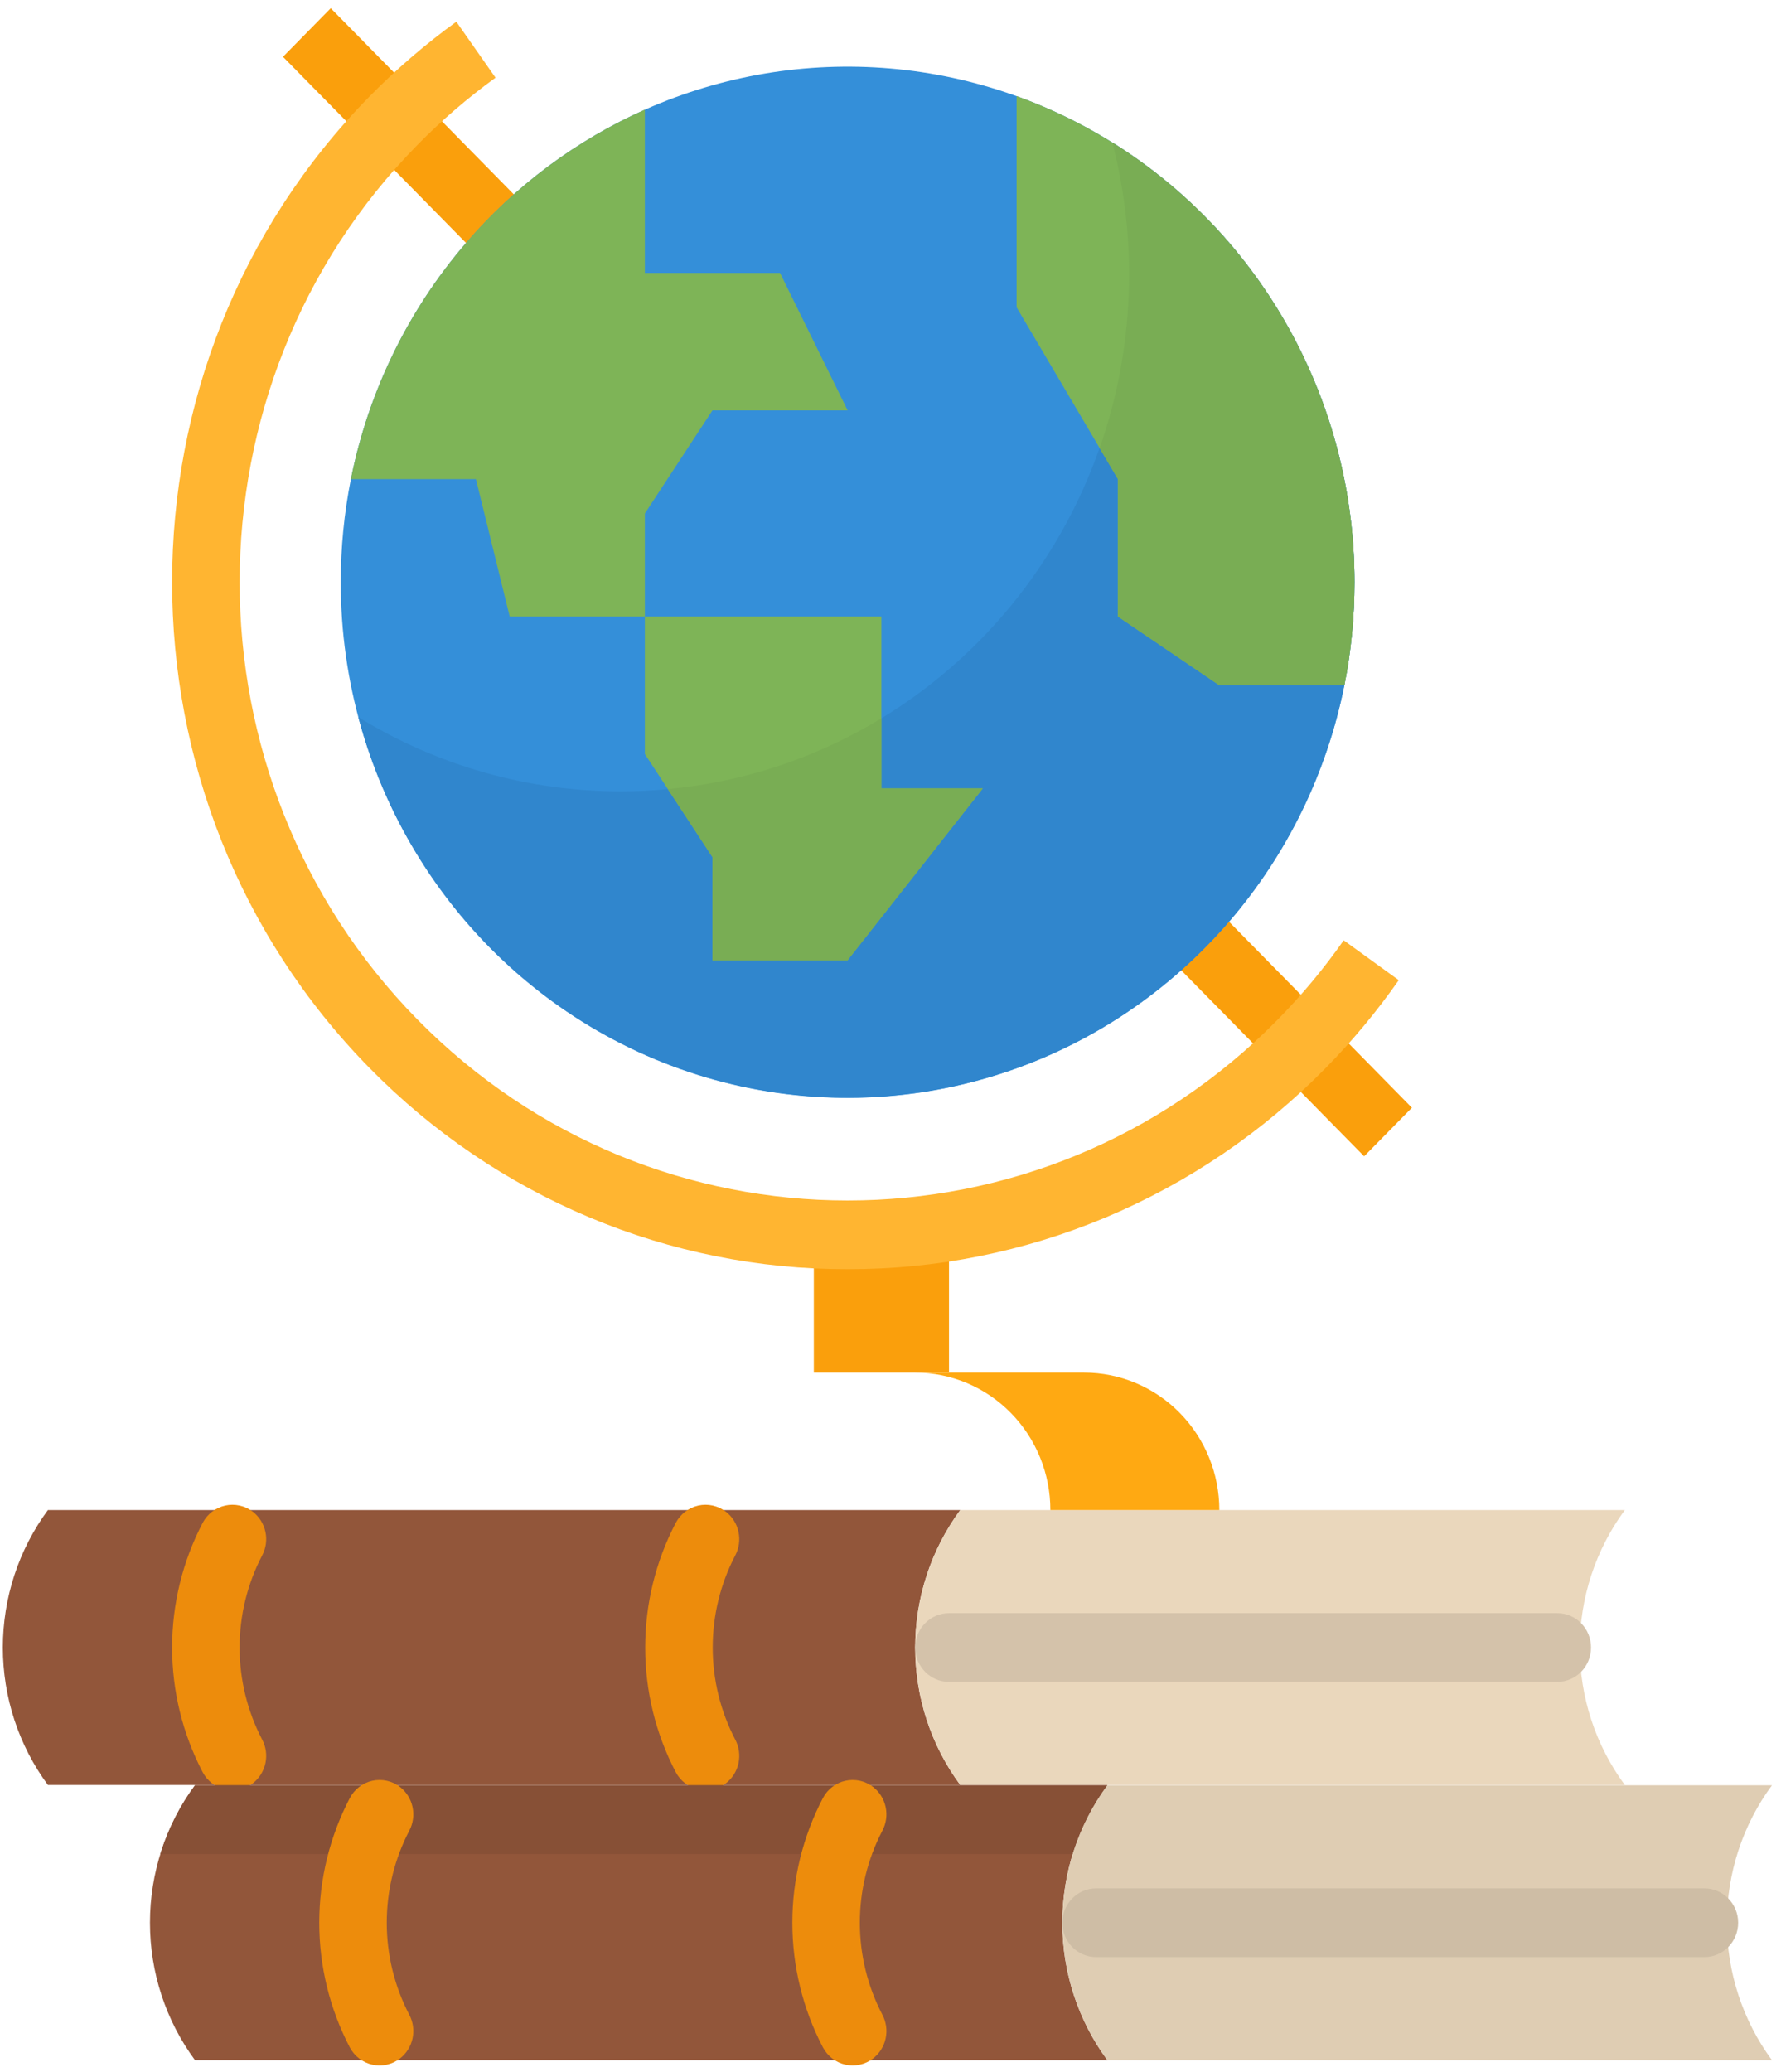 <svg width="98" height="114" viewBox="0 0 98 114" fill="none" xmlns="http://www.w3.org/2000/svg">
<path d="M44.781 67.953H52.219V75.516H44.781V67.953Z" fill="#FA9F0C"/>
<path d="M50.359 90.641C50.358 93.368 51.229 96.022 52.839 98.203H2.636C1.027 96.021 0.157 93.368 0.157 90.641C0.157 87.913 1.027 85.26 2.636 83.078H52.839C51.23 85.26 50.36 87.913 50.359 90.641Z" fill="#92563A"/>
<path d="M89.406 83.078H52.838C51.229 85.26 50.359 87.913 50.359 90.641C50.359 93.368 51.229 96.021 52.838 98.203H89.406C87.797 96.021 86.927 93.368 86.927 90.641C86.927 87.913 87.797 85.26 89.406 83.078Z" fill="#EAD7BC"/>
<path d="M85.688 88.75H52.219C51.192 88.75 50.359 89.597 50.359 90.641C50.359 91.685 51.192 92.531 52.219 92.531H85.688C86.714 92.531 87.547 91.685 87.547 90.641C87.547 89.597 86.714 88.75 85.688 88.75Z" fill="#D4C2AA"/>
<path d="M39.938 83.166C39.724 83.003 39.478 82.888 39.216 82.83C38.955 82.772 38.684 82.772 38.422 82.831C38.161 82.889 37.915 83.004 37.701 83.168C37.487 83.332 37.311 83.541 37.184 83.781C36.08 85.893 35.502 88.248 35.502 90.64C35.502 93.032 36.08 95.387 37.184 97.499C37.311 97.739 37.487 97.948 37.701 98.112C37.915 98.276 38.161 98.391 38.422 98.449C38.684 98.508 38.955 98.508 39.216 98.45C39.478 98.392 39.724 98.278 39.938 98.114C40.294 97.841 40.541 97.447 40.636 97.004C40.731 96.561 40.666 96.098 40.454 95.699C39.641 94.14 39.217 92.403 39.217 90.639C39.217 88.875 39.641 87.138 40.454 85.58C40.666 85.181 40.73 84.719 40.636 84.276C40.541 83.833 40.294 83.439 39.938 83.166Z" fill="#ED8C0C"/>
<path d="M11.153 83.781C10.049 85.894 9.471 88.249 9.471 90.641C9.471 93.033 10.049 95.388 11.153 97.5C11.28 97.74 11.456 97.949 11.67 98.113C11.883 98.277 12.13 98.392 12.391 98.45C12.652 98.508 12.923 98.509 13.185 98.451C13.447 98.393 13.693 98.278 13.907 98.115C14.263 97.841 14.51 97.447 14.605 97.004C14.7 96.561 14.635 96.098 14.423 95.7C13.61 94.141 13.185 92.404 13.185 90.64C13.185 88.876 13.61 87.139 14.423 85.581C14.635 85.182 14.7 84.719 14.605 84.276C14.51 83.833 14.263 83.439 13.907 83.165C13.693 83.002 13.446 82.887 13.185 82.83C12.923 82.772 12.652 82.772 12.391 82.831C12.129 82.889 11.883 83.004 11.669 83.168C11.456 83.332 11.28 83.542 11.153 83.781Z" fill="#ED8C0C"/>
<path d="M59.656 75.516H50.359C52.332 75.516 54.224 76.312 55.618 77.731C57.013 79.149 57.797 81.072 57.797 83.078H67.094C67.094 81.072 66.31 79.149 64.915 77.731C63.52 76.312 61.629 75.516 59.656 75.516Z" fill="#FFA912"/>
<path d="M15.571 3.125L18.2 0.452L77.691 60.943L75.062 63.616L15.571 3.125Z" fill="#FA9F0C"/>
<path d="M46.641 69.826C41.757 69.835 36.92 68.863 32.408 66.965C27.895 65.067 23.796 62.282 20.345 58.769C5.846 44.026 5.846 20.037 20.345 5.294C21.819 3.796 23.412 2.424 25.11 1.195L27.266 4.275C25.737 5.383 24.302 6.618 22.975 7.968C9.925 21.236 9.925 42.826 22.975 56.095C36.024 69.364 57.257 69.364 70.306 56.095C71.634 54.746 72.848 53.286 73.938 51.732L76.967 53.925C75.758 55.65 74.41 57.271 72.936 58.769C69.485 62.282 65.386 65.068 60.873 66.965C56.361 68.863 51.524 69.835 46.641 69.826Z" fill="#FFB531"/>
<path d="M74.531 32.031C74.532 33.936 74.345 35.836 73.973 37.703C73.008 42.523 70.823 47.004 67.633 50.701C66.815 51.651 65.936 52.545 65.002 53.377C60.971 56.968 56.007 59.301 50.705 60.098C45.403 60.894 39.988 60.12 35.107 57.868C30.227 55.615 26.088 51.981 23.188 47.398C20.286 42.816 18.746 37.481 18.75 32.031C18.75 30.127 18.936 28.226 19.308 26.359C20.273 21.54 22.458 17.059 25.648 13.361C28.358 10.213 31.716 7.711 35.484 6.033C39.729 4.15 44.369 3.371 48.984 3.767C53.599 4.162 58.044 5.721 61.919 8.3C65.794 10.88 68.975 14.401 71.177 18.544C73.379 22.687 74.532 27.322 74.531 32.031Z" fill="#348FD9"/>
<path d="M74.531 32.031C74.532 33.936 74.345 35.836 73.973 37.703C73.008 42.523 70.823 47.004 67.633 50.701C66.815 51.651 65.936 52.545 65.002 53.377C61.441 56.544 57.146 58.738 52.521 59.753C47.896 60.767 43.093 60.569 38.565 59.177C34.036 57.785 29.93 55.244 26.633 51.794C23.335 48.343 20.956 44.097 19.717 39.454C24.073 42.132 29.069 43.544 34.16 43.536C35.033 43.536 35.897 43.495 36.749 43.413C40.904 43.03 44.921 41.699 48.5 39.518C53.708 36.352 57.763 31.55 60.055 25.838C62.347 20.125 62.752 13.81 61.209 7.843C65.281 10.377 68.644 13.932 70.977 18.168C73.31 22.403 74.534 27.177 74.531 32.031Z" fill="#3086CD"/>
<path d="M54.078 43.375L46.641 52.828H39.203V47.157L36.749 43.413L35.484 41.485V33.922H48.5V43.375H54.078Z" fill="#7EB457"/>
<path d="M46.641 22.578H39.203L35.484 28.25V33.922H28.047L26.188 26.36H19.308C20.273 21.54 22.458 17.059 25.648 13.361C28.358 10.213 31.716 7.711 35.484 6.033V15.016H42.922L46.641 22.578Z" fill="#7EB457"/>
<path d="M74.531 32.031C74.532 33.936 74.345 35.836 73.974 37.703H67.094L61.516 33.922V26.36L60.509 24.653L55.938 16.906V5.286C61.375 7.244 66.082 10.867 69.412 15.656C72.742 20.445 74.53 26.166 74.531 32.031Z" fill="#7EB457"/>
<path d="M48.5 43.375H54.078L46.64 52.828H39.203V47.156L36.748 43.413C40.904 43.03 44.921 41.699 48.5 39.518V43.375Z" fill="#79AD54"/>
<path d="M74.531 32.031C74.532 33.936 74.345 35.836 73.974 37.703H67.094L61.516 33.922V26.359L60.509 24.653C62.397 19.248 62.641 13.391 61.209 7.843C65.281 10.377 68.644 13.932 70.977 18.168C73.31 22.403 74.534 27.177 74.531 32.031Z" fill="#79AD54"/>
<path d="M58.455 105.781C58.454 108.508 59.325 111.162 60.935 113.344H10.731C9.122 111.162 8.252 108.508 8.252 105.781C8.252 103.054 9.122 100.4 10.731 98.219H60.934C59.325 100.4 58.455 103.054 58.455 105.781H58.455Z" fill="#92563A"/>
<path d="M60.934 98.219C60.091 99.359 59.446 100.638 59.026 102H8.823C9.243 100.638 9.888 99.359 10.731 98.219H60.934Z" fill="#875036"/>
<path d="M97.502 98.219H60.934C59.325 100.4 58.455 103.054 58.455 105.781C58.455 108.508 59.325 111.162 60.934 113.344H97.502C95.893 111.162 95.023 108.508 95.023 105.781C95.023 103.054 95.893 100.4 97.502 98.219Z" fill="#DFCDB3"/>
<path d="M93.783 103.891H60.315C59.288 103.891 58.455 104.737 58.455 105.781C58.455 106.825 59.288 107.672 60.315 107.672H93.783C94.81 107.672 95.643 106.825 95.643 105.781C95.643 104.737 94.81 103.891 93.783 103.891Z" fill="#CEBDA5"/>
<path d="M48.035 98.306C47.821 98.143 47.575 98.028 47.313 97.97C47.052 97.912 46.781 97.913 46.519 97.971C46.258 98.029 46.012 98.144 45.798 98.308C45.584 98.472 45.408 98.681 45.281 98.921C44.177 101.033 43.599 103.388 43.599 105.78C43.599 108.172 44.177 110.528 45.281 112.64C45.408 112.879 45.584 113.088 45.798 113.252C46.012 113.416 46.258 113.531 46.519 113.59C46.781 113.648 47.052 113.648 47.313 113.59C47.575 113.533 47.821 113.418 48.035 113.254C48.391 112.981 48.639 112.587 48.733 112.144C48.828 111.701 48.763 111.238 48.551 110.839C47.738 109.281 47.313 107.544 47.313 105.78C47.313 104.016 47.738 102.279 48.551 100.72C48.763 100.322 48.827 99.859 48.733 99.416C48.638 98.973 48.391 98.58 48.035 98.306Z" fill="#ED8C0C"/>
<path d="M19.248 98.922C18.145 101.034 17.567 103.389 17.567 105.781C17.567 108.173 18.145 110.528 19.248 112.64C19.375 112.88 19.552 113.089 19.766 113.253C19.979 113.417 20.225 113.532 20.487 113.59C20.748 113.649 21.019 113.649 21.281 113.591C21.543 113.533 21.789 113.419 22.003 113.255C22.358 112.982 22.606 112.588 22.701 112.145C22.796 111.702 22.731 111.239 22.519 110.84C21.706 109.282 21.281 107.544 21.281 105.78C21.281 104.016 21.706 102.279 22.519 100.721C22.731 100.322 22.796 99.859 22.701 99.417C22.607 98.974 22.359 98.58 22.004 98.306C21.79 98.143 21.543 98.028 21.282 97.97C21.02 97.912 20.749 97.912 20.487 97.971C20.226 98.029 19.979 98.144 19.766 98.308C19.552 98.473 19.375 98.682 19.248 98.922Z" fill="#ED8C0C"/>
</svg>
